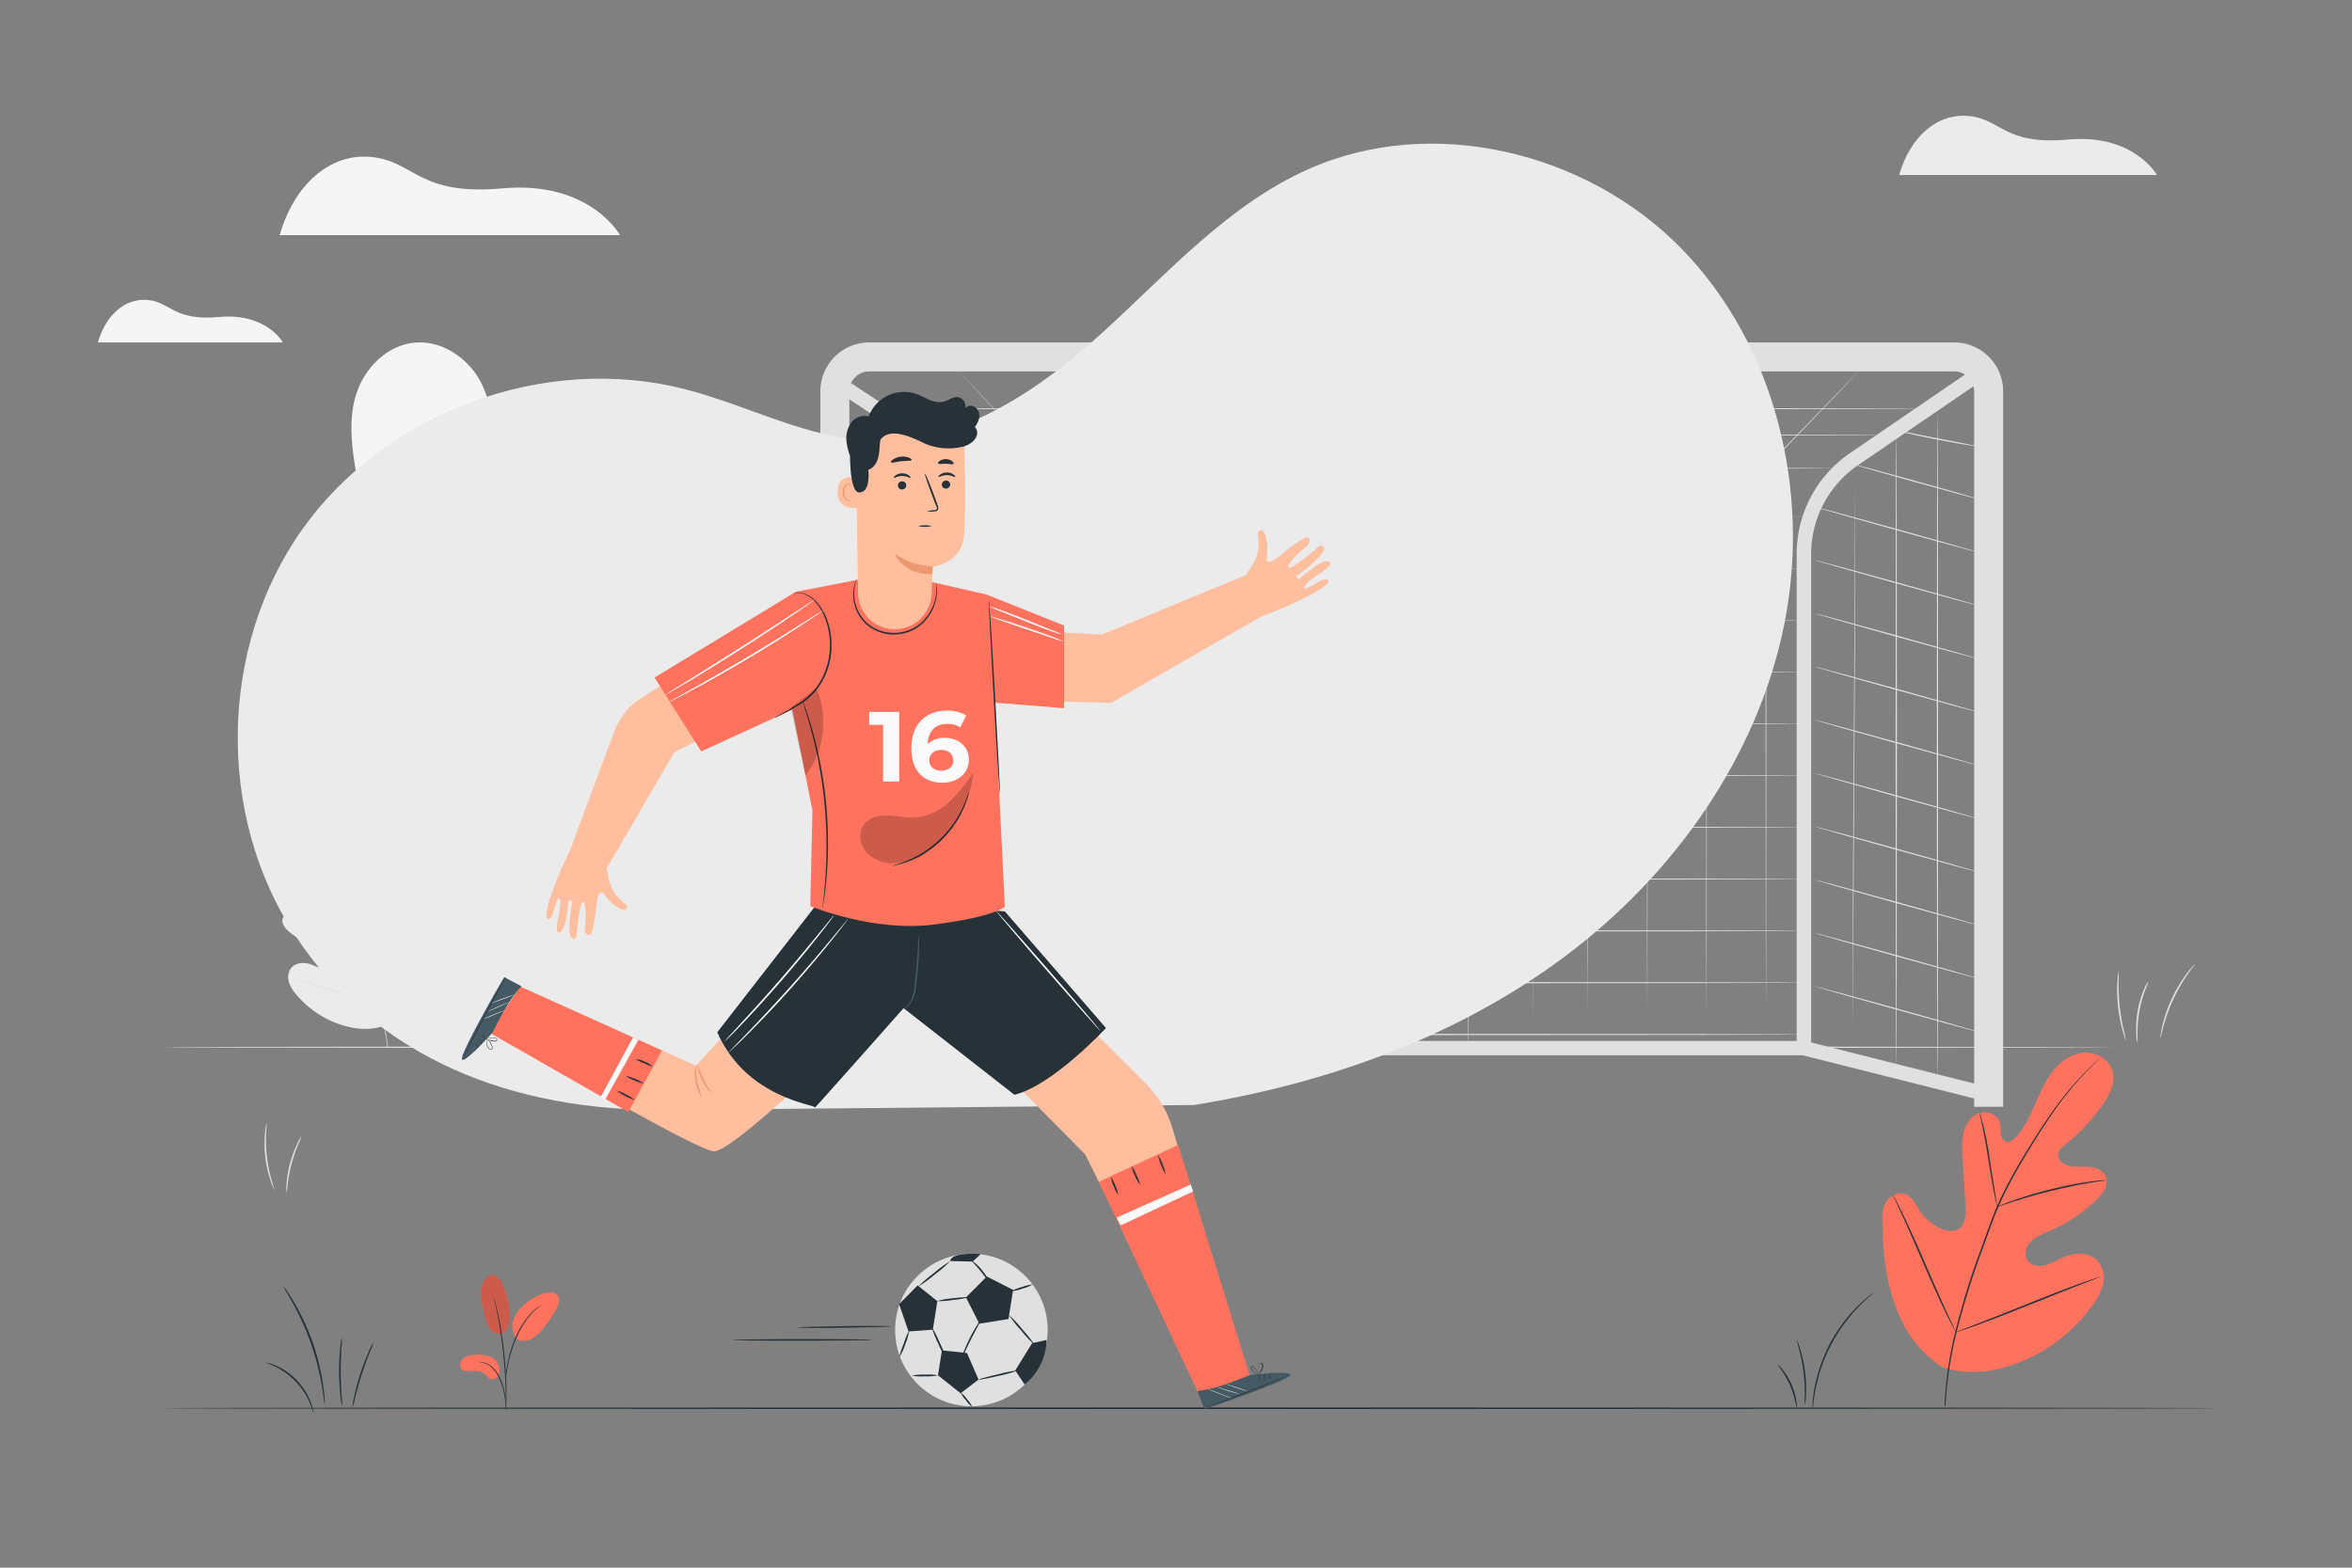 <svg xmlns="http://www.w3.org/2000/svg" viewBox="0 0 750 500"><rect x="0" y="0" width="750" height="500" fill="#808080" stroke="none"/><g id="background-complete"><path d="M131.77,250.27a40.3,40.3,0,0,1-24.72-18.6,35.81,35.81,0,0,1-2.59-29.55c2.7-7.51,7.9-14.13,10.13-21.78,2.53-8.68,1-17.89-.54-26.78s-3.15-18.06-.78-26.78,9.85-16.91,19.46-17.53c8.92-.58,17.15,5.59,20.87,13.18s3.74,16.3,2.88,24.6-2.57,16.61-2,24.94c1.07,16.87,11.19,32.75,10,49.61-.62,8.78-4.26,14.4-10.48,21-5.37,5.7-14.3,9.44-22.2,7.69" style="fill:#f5f5f5"></path><path d="M134.92,333.86c-.09,0-.16-37.37-.16-83.46s.07-83.46.16-83.46.17,37.36.17,83.46S135,333.86,134.92,333.86Z" style="fill:#e0e0e0"></path><path d="M134.44,221.11a12.23,12.23,0,0,1-1.54-1.35c-.92-.87-2.16-2.1-3.48-3.5s-2.52-2.65-3.4-3.56a12.38,12.38,0,0,1-1.36-1.51,13,13,0,0,1,1.54,1.36c.92.87,2.16,2.09,3.48,3.5s2.52,2.64,3.39,3.55A12.06,12.06,0,0,1,134.44,221.11Z" style="fill:#e0e0e0"></path><path d="M135.45,186.15a11.76,11.76,0,0,0,3.41-1.42,9.46,9.46,0,0,0,4.22-7.11v-.15l.2.16a7.39,7.39,0,0,0-4.11,2.26,15.17,15.17,0,0,0-2.29,3.08c-.55.94-.94,1.73-1.2,2.28a6.29,6.29,0,0,1-.42.84,4.92,4.92,0,0,1,.3-.89,23,23,0,0,1,1.11-2.34A15,15,0,0,1,139,179.7a7.53,7.53,0,0,1,4.29-2.38l.21,0,0,.19v.16a9.46,9.46,0,0,1-4.43,7.27,8.76,8.76,0,0,1-2.54,1.08,5.62,5.62,0,0,1-.74.14Z" style="fill:#e0e0e0"></path><path d="M135.45,186.15a20.47,20.47,0,0,1,2.34-2.91,21.15,21.15,0,0,1,2.59-2.7,20.85,20.85,0,0,1-2.33,2.9A22.16,22.16,0,0,1,135.45,186.15Z" style="fill:#e0e0e0"></path><path d="M675.21,334c0,.14-139.53.26-311.61.26S52,334.17,52,334s139.5-.26,311.64-.26S675.21,333.89,675.21,334Z" style="fill:#e0e0e0"></path><path d="M638.76,353h-9.24V124.8a6.35,6.35,0,0,0-6.34-6.34h-346a6.34,6.34,0,0,0-6.34,6.34V353h-9.25V124.8a15.61,15.61,0,0,1,15.59-15.59h346a15.6,15.6,0,0,1,15.58,15.59Z" style="fill:#e0e0e0"></path><path d="M577.54,336.59H317.41V176.74a34.33,34.33,0,0,0-15.35-28.65l-33.14-22,2.56-3.85,33.14,22A39,39,0,0,1,322,176.74V332H572.91V176.74a38.93,38.93,0,0,1,17.42-32.5l40.5-27.68,2.6,3.82-40.52,27.69a34.36,34.36,0,0,0-15.37,28.67Z" style="fill:#e0e0e0"></path><rect x="268.1" y="339.22" width="53.88" height="4.62" transform="translate(-91.64 108.79) rotate(-18.13)" style="fill:#e0e0e0"></rect><rect x="602.37" y="311.33" width="4.62" height="60.76" transform="translate(125.53 844.51) rotate(-75.85)" style="fill:#e0e0e0"></rect><path d="M319.54,315.92c0,.1-11.7,3.46-26.2,7.49s-26.28,7.22-26.3,7.12,11.69-3.47,26.19-7.5S319.51,315.81,319.54,315.92Z" style="fill:#e0e0e0"></path><path d="M319.54,298.92c0,.11-11.7,3.47-26.2,7.5s-26.28,7.22-26.3,7.11,11.69-3.46,26.19-7.49S319.51,298.82,319.54,298.92Z" style="fill:#e0e0e0"></path><path d="M319.54,281.93c0,.11-11.7,3.47-26.2,7.5s-26.28,7.22-26.3,7.11,11.69-3.46,26.19-7.5S319.51,281.83,319.54,281.93Z" style="fill:#e0e0e0"></path><path d="M319.54,264.94c0,.11-11.7,3.46-26.2,7.5s-26.28,7.22-26.3,7.11,11.69-3.46,26.19-7.5S319.51,264.83,319.54,264.94Z" style="fill:#e0e0e0"></path><path d="M319.54,248c0,.1-11.7,3.46-26.2,7.49s-26.28,7.22-26.3,7.12,11.69-3.47,26.19-7.5S319.51,247.84,319.54,248Z" style="fill:#e0e0e0"></path><path d="M319.54,231c0,.11-11.7,3.47-26.2,7.5s-26.28,7.22-26.3,7.11,11.69-3.46,26.19-7.49S319.51,230.85,319.54,231Z" style="fill:#e0e0e0"></path><path d="M319.54,214c0,.11-11.7,3.47-26.2,7.5s-26.28,7.22-26.3,7.11,11.69-3.46,26.19-7.5S319.51,213.86,319.54,214Z" style="fill:#e0e0e0"></path><path d="M319.54,197c0,.11-11.7,3.46-26.2,7.5s-26.28,7.22-26.3,7.11,11.69-3.46,26.19-7.5S319.51,196.86,319.54,197Z" style="fill:#e0e0e0"></path><path d="M319.54,180c0,.1-11.7,3.46-26.2,7.49s-26.28,7.22-26.3,7.12,11.69-3.47,26.19-7.5S319.51,179.87,319.54,180Z" style="fill:#e0e0e0"></path><path d="M319.54,163c0,.11-11.7,3.47-26.2,7.5s-26.28,7.22-26.3,7.11,11.69-3.46,26.19-7.49S319.51,162.88,319.54,163Z" style="fill:#e0e0e0"></path><path d="M307.46,149.35c0,.11-9,2.71-20.16,5.82s-20.24,5.54-20.26,5.43,9-2.71,20.15-5.82S307.43,149.25,307.46,149.35Z" style="fill:#e0e0e0"></path><path d="M293.29,138.72a5.26,5.26,0,0,1-1,.29l-2.79.64c-2.36.52-5.63,1.21-9.25,1.93C273,143,267,144,267,143.61a26.67,26.67,0,0,0,3.83-.61l9.28-1.81,9.27-1.82,2.82-.51A4.72,4.72,0,0,1,293.29,138.72Z" style="fill:#e0e0e0"></path><path d="M280.16,346.83c-.11,0-.2-48-.2-107.16s.09-107.17.2-107.17.2,48,.2,107.17S280.27,346.83,280.16,346.83Z" style="fill:#e0e0e0"></path><path d="M293.29,342.25c-.11,0-.2-45.56-.2-101.76s.09-101.77.2-101.77.2,45.56.2,101.77S293.4,342.25,293.29,342.25Z" style="fill:#e0e0e0"></path><path d="M307.15,337.56s0-.16,0-.48,0-.82,0-1.44c0-1.27,0-3.13,0-5.51,0-4.8-.06-11.72-.1-20.26-.1-17.12-.24-40.75-.39-66.85s-.27-49.76-.27-66.87c0-8.55,0-15.46,0-20.26,0-2.38,0-4.24,0-5.51,0-.62,0-1.1,0-1.43s0-.49,0-.49a4.45,4.45,0,0,1,0,.49c0,.33,0,.81,0,1.43,0,1.27,0,3.13,0,5.51,0,4.8.06,11.71.1,20.26.1,17.12.24,40.75.39,66.86s.27,49.75.28,66.86c0,8.54,0,15.46,0,20.26,0,2.38,0,4.24,0,5.51,0,.62,0,1.1,0,1.44A4.34,4.34,0,0,1,307.15,337.56Z" style="fill:#e0e0e0"></path><path d="M578.43,314.51c0-.11,11.81,3.07,26.3,7.11s26.23,7.39,26.2,7.5-11.8-3.08-26.3-7.12S578.4,314.61,578.43,314.51Z" style="fill:#e0e0e0"></path><path d="M578.43,297.51c0-.1,11.81,3.08,26.3,7.11s26.23,7.4,26.2,7.5-11.8-3.07-26.3-7.11S578.4,297.62,578.43,297.51Z" style="fill:#e0e0e0"></path><path d="M578.43,280.52c0-.11,11.81,3.08,26.3,7.11s26.23,7.39,26.2,7.5-11.8-3.08-26.3-7.11S578.4,280.63,578.43,280.52Z" style="fill:#e0e0e0"></path><path d="M578.43,263.53c0-.11,11.81,3.08,26.3,7.11s26.23,7.39,26.2,7.5-11.8-3.08-26.3-7.11S578.4,263.64,578.43,263.53Z" style="fill:#e0e0e0"></path><path d="M578.43,246.54c0-.11,11.81,3.07,26.3,7.11s26.23,7.39,26.2,7.5-11.8-3.08-26.3-7.12S578.4,246.64,578.43,246.54Z" style="fill:#e0e0e0"></path><path d="M578.43,229.54c0-.1,11.81,3.08,26.3,7.12s26.23,7.39,26.2,7.49-11.8-3.07-26.3-7.11S578.4,229.65,578.43,229.54Z" style="fill:#e0e0e0"></path><path d="M578.43,212.55c0-.1,11.81,3.08,26.3,7.11s26.23,7.39,26.2,7.5-11.8-3.08-26.3-7.11S578.4,212.66,578.43,212.55Z" style="fill:#e0e0e0"></path><path d="M578.43,195.56c0-.11,11.81,3.08,26.3,7.11s26.23,7.39,26.2,7.5-11.8-3.08-26.3-7.11S578.4,195.67,578.43,195.56Z" style="fill:#e0e0e0"></path><path d="M578.43,178.57c0-.11,11.81,3.07,26.3,7.11s26.23,7.39,26.2,7.5-11.8-3.08-26.3-7.12S578.4,178.67,578.43,178.57Z" style="fill:#e0e0e0"></path><path d="M578.43,161.57c0-.1,11.81,3.08,26.3,7.12s26.23,7.39,26.2,7.49-11.8-3.07-26.3-7.11S578.4,161.68,578.43,161.57Z" style="fill:#e0e0e0"></path><path d="M590.51,147.94c0-.1,9.1,2.33,20.26,5.43s20.19,5.71,20.16,5.82-9.1-2.32-20.26-5.43S590.48,148.05,590.51,147.94Z" style="fill:#e0e0e0"></path><path d="M604.68,137.31a4.72,4.72,0,0,1,1.05.14l2.82.51,9.27,1.82,9.27,1.81a26.44,26.44,0,0,0,3.84.61c0,.39-6-.6-13.19-2-3.62-.72-6.89-1.41-9.25-1.93l-2.79-.64A5.26,5.26,0,0,1,604.68,137.31Z" style="fill:#e0e0e0"></path><path d="M617.81,345.42c-.11,0-.2-48-.2-107.16s.09-107.17.2-107.17.2,48,.2,107.17S617.92,345.42,617.81,345.42Z" style="fill:#e0e0e0"></path><path d="M604.68,340.84c-.11,0-.2-45.56-.2-101.76s.09-101.77.2-101.77.2,45.56.2,101.77S604.79,340.84,604.68,340.84Z" style="fill:#e0e0e0"></path><path d="M590.82,336.15a4.34,4.34,0,0,1,0-.48c0-.34,0-.82,0-1.44,0-1.27,0-3.13,0-5.51,0-4.8,0-11.72,0-20.26,0-17.11.11-40.75.28-66.86s.29-49.74.39-66.86c0-8.55.07-15.47.09-20.26,0-2.38,0-4.24,0-5.51,0-.62,0-1.1,0-1.43a4.45,4.45,0,0,1,0-.49s0,.16,0,.49,0,.81,0,1.43c0,1.27,0,3.13,0,5.51,0,4.8,0,11.71,0,20.26,0,17.11-.11,40.75-.27,66.87s-.29,49.73-.39,66.85c0,8.54-.08,15.46-.1,20.26,0,2.38,0,4.24,0,5.51,0,.62,0,1.1,0,1.44S590.82,336.15,590.82,336.15Z" style="fill:#e0e0e0"></path><path d="M616.49,130.34c0,.11-75.35.2-168.28.2s-168.29-.09-168.29-.2,75.33-.2,168.29-.2S616.49,130.23,616.49,130.34Z" style="fill:#e0e0e0"></path><path d="M602.77,138.72c0,.11-68.82.2-153.71.2s-153.73-.09-153.73-.2,68.82-.2,153.73-.2S602.77,138.61,602.77,138.72Z" style="fill:#e0e0e0"></path><path d="M586.53,149.35c0,.11-62.64.2-139.88.2s-139.89-.09-139.89-.2,62.62-.2,139.89-.2S586.53,149.24,586.53,149.35Z" style="fill:#e0e0e0"></path><path d="M304.67,117.29s.2.19.57.58l1.63,1.7c1.42,1.52,3.51,3.73,6.17,6.56L335.42,150l.05,0v.07c0,18.88,0,42.87,0,68.89,0,31.42-.05,59.86-.06,80.46,0,10.29-.05,18.62-.07,24.39,0,2.87,0,5.1,0,6.63,0,.75,0,1.32,0,1.72s0,.59,0,.59,0-.2,0-.59,0-1,0-1.72c0-1.53,0-3.76,0-6.63,0-5.77,0-14.1-.07-24.39,0-20.6,0-49-.05-80.46,0-26,0-50,0-68.89l0,.11-22.28-24-6.11-6.61-1.59-1.74Z" style="fill:#e0e0e0"></path><path d="M339.17,117.29s.11.19.29.56l.8,1.64,3.05,6.32,11.11,23.27,0,0v0c0,19.21,0,45.18.05,73.7,0,30.09,0,57.33-.06,77.06,0,9.85-.05,17.83-.06,23.35,0,2.75,0,4.89,0,6.35,0,.72,0,1.27,0,1.65s0,.57,0,.57,0-.19,0-.57,0-.93,0-1.65c0-1.46,0-3.6,0-6.35,0-5.52,0-13.5-.06-23.35,0-19.73,0-47-.06-77.06,0-28.52,0-54.49.05-73.7l0,.06-11-23.33c-1.29-2.75-2.29-4.89-3-6.36l-.77-1.65C339.25,117.49,339.17,117.29,339.17,117.29Z" style="fill:#e0e0e0"></path><path d="M365.67,116.63s.06.18.16.55.23.92.41,1.63c.36,1.44.88,3.55,1.55,6.27,1.33,5.46,3.25,13.34,5.63,23.07v0h0c0,19.33,0,45.86.06,75.11,0,29.71-.05,56.59-.06,76.07,0,9.73-.05,17.6-.06,23.05,0,2.72,0,4.82,0,6.27,0,.71,0,1.25,0,1.63s0,.56,0,.56,0-.19,0-.56,0-.92,0-1.63c0-1.45,0-3.55,0-6.27,0-5.45,0-13.32-.06-23.05,0-19.48,0-46.36-.06-76.07,0-29.25,0-55.78.05-75.11v0l-5.5-23.11-1.48-6.28c-.16-.71-.29-1.26-.37-1.64Z" style="fill:#e0e0e0"></path><path d="M388.34,116.63s0,.2.09.59.13,1,.22,1.73c.19,1.53.47,3.77.82,6.65.7,5.8,1.7,14.16,2.94,24.49h0c0,19.27,0,45.55,0,74.48,0,29.88,0,56.92-.06,76.51,0,9.78,0,17.7-.06,23.19,0,2.73,0,4.85,0,6.3,0,.71,0,1.26,0,1.64s0,.56,0,.56,0-.19,0-.56,0-.93,0-1.64c0-1.45,0-3.57,0-6.3,0-5.49,0-13.41-.06-23.19,0-19.59,0-46.63-.06-76.51,0-28.93,0-55.21.06-74.48h0c-1.18-10.33-2.14-18.7-2.81-24.5l-.74-6.66q-.12-1.14-.18-1.74C388.35,116.83,388.34,116.63,388.34,116.63Z" style="fill:#e0e0e0"></path><path d="M409.69,118.47s0,.19,0,.55.06.92.1,1.63c.08,1.44.2,3.54.35,6.24.28,5.43.69,13.27,1.19,23,0,19.42.05,46.22.08,75.83s-.05,56.43-.06,75.85c0,9.7-.05,17.54-.06,23,0,2.71,0,4.81,0,6.25,0,.71,0,1.25,0,1.63s0,.55,0,.55,0-.19,0-.55,0-.92,0-1.63c0-1.44,0-3.54,0-6.25,0-5.44,0-13.28-.06-23,0-19.42,0-46.23-.06-75.84s0-56.42,0-75.84c-.45-9.68-.82-17.52-1.07-23-.11-2.7-.2-4.8-.27-6.24q0-1.05-.06-1.62C409.68,118.66,409.69,118.47,409.69,118.47Z" style="fill:#e0e0e0"></path><path d="M430.23,118.47c.11,0,.2,48.59.2,108.51s-.09,108.51-.2,108.51S430,286.92,430,227,430.12,118.47,430.23,118.47Z" style="fill:#e0e0e0"></path><path d="M449.22,118.47c.11,0,.2,48.59.2,108.51s-.09,108.51-.2,108.51S449,286.92,449,227,449.11,118.47,449.22,118.47Z" style="fill:#e0e0e0"></path><path d="M469.35,118.47c.11,0-.06,48.59-.37,108.51s-.66,108.52-.78,108.52.06-48.58.37-108.52S469.24,118.47,469.35,118.47Z" style="fill:#e0e0e0"></path><path d="M493.54,118.47l-.06.56c-.05.39-.13.93-.22,1.64-.21,1.46-.51,3.58-.89,6.3-.8,5.48-1.94,13.39-3.35,23.16v0c0,19.52,0,46.43.06,76.13s-.05,56.87-.06,76.45c0,9.77,0,17.68-.06,23.17,0,2.72,0,4.84,0,6.3,0,.71,0,1.25,0,1.63s0,.56,0,.56,0-.19,0-.56,0-.92,0-1.63c0-1.46,0-3.58,0-6.3,0-5.49,0-13.4-.06-23.17,0-19.58,0-46.6-.06-76.45s0-56.61.06-76.13h0c1.46-9.76,2.65-17.67,3.47-23.14.42-2.72.74-4.84,1-6.29.11-.71.2-1.25.26-1.63S493.54,118.47,493.54,118.47Z" style="fill:#e0e0e0"></path><path d="M519.38,118.47s-.07.21-.22.6l-.66,1.72-2.59,6.63c-2.28,5.76-5.55,14.06-9.6,24.3v-.05c0,19.2,0,45.07.06,73.47,0,30.16-.05,57.46-.06,77.23,0,9.87-.05,17.86-.07,23.4,0,2.75,0,4.9,0,6.36,0,.72,0,1.27,0,1.66s0,.56,0,.56,0-.19,0-.56,0-.94,0-1.66c0-1.46,0-3.61,0-6.36,0-5.54,0-13.53-.07-23.4,0-19.77,0-47.07-.06-77.23,0-28.4,0-54.27.06-73.47v-.06l9.71-24.25c1.16-2.86,2-5.08,2.67-6.6l.7-1.71C519.28,118.67,519.38,118.47,519.38,118.47Z" style="fill:#e0e0e0"></path><path d="M539.81,118.47s-.07.19-.24.55l-.74,1.6L536,126.74l-10.66,22.47,0-.06c0,19.26,0,45.48.05,74.34,0,29.91,0,57-.06,76.61,0,9.79,0,17.72-.06,23.21,0,2.74,0,4.86,0,6.32,0,.71,0,1.26,0,1.64s0,.56,0,.56,0-.19,0-.56,0-.93,0-1.64c0-1.46,0-3.58,0-6.32,0-5.49,0-13.42-.06-23.21,0-19.62,0-46.7-.06-76.61,0-28.86,0-55.08.06-74.34v-.07c4.54-9.45,8.22-17.11,10.78-22.41l3-6.09.77-1.58Z" style="fill:#e0e0e0"></path><path d="M563.13,118.47s-.1.2-.32.57l-1,1.66c-.87,1.45-2.13,3.58-3.75,6.32l-13.83,23.16,0-.07c0,19.15,0,44.79.05,72.89,0,30.31-.05,57.76-.06,77.63,0,9.93,0,18-.07,23.53,0,2.77,0,4.92,0,6.4,0,.72,0,1.28,0,1.66s0,.57,0,.57,0-.19,0-.57,0-.94,0-1.66c0-1.48,0-3.63,0-6.4,0-5.57,0-13.6-.07-23.53,0-19.87,0-47.32,0-77.63,0-28.1,0-53.74,0-72.89v0l0,0L558,126.93l3.81-6.28,1-1.63Z" style="fill:#e0e0e0"></path><path d="M592.66,118.47s-.17.2-.51.57l-1.53,1.61-5.88,6.17-21.5,22.43,0-.1c0,18.95,0,43.42,0,70,0,31.11,0,59.26-.06,79.65,0,10.18,0,18.43-.06,24.14,0,2.84,0,5,0,6.56,0,.74,0,1.31,0,1.71s0,.58,0,.58,0-.2,0-.58,0-1,0-1.71c0-1.51,0-3.72,0-6.56,0-5.71,0-14-.06-24.14,0-20.39,0-48.54-.06-79.65,0-26.62,0-51.09,0-70v-.07l0,0,21.59-22.34,5.94-6.11,1.56-1.59Z" style="fill:#e0e0e0"></path><path d="M576.89,164.71c0,.11-58,.2-129.54.2s-129.57-.09-129.57-.2,58-.2,129.57-.2S576.89,164.6,576.89,164.71Z" style="fill:#e0e0e0"></path><path d="M576.89,181.23c0,.11-58,.2-129.54.2s-129.57-.09-129.57-.2,58-.2,129.57-.2S576.89,181.12,576.89,181.23Z" style="fill:#e0e0e0"></path><path d="M576.89,197.75c0,.12-58,.21-129.54.21s-129.57-.09-129.57-.21,58-.2,129.57-.2S576.89,197.64,576.89,197.75Z" style="fill:#e0e0e0"></path><path d="M576.89,214.28c0,.11-58,.2-129.54.2s-129.57-.09-129.57-.2,58-.2,129.57-.2S576.89,214.17,576.89,214.28Z" style="fill:#e0e0e0"></path><path d="M576.89,230.8c0,.11-58,.2-129.54.2s-129.57-.09-129.57-.2,58-.2,129.57-.2S576.89,230.69,576.89,230.8Z" style="fill:#e0e0e0"></path><path d="M576.89,247.32c0,.12-58,.21-129.54.21s-129.57-.09-129.57-.21,58-.2,129.57-.2S576.89,247.21,576.89,247.32Z" style="fill:#e0e0e0"></path><path d="M576.89,263.85c0,.11-58,.2-129.54.2s-129.57-.09-129.57-.2,58-.2,129.57-.2S576.89,263.74,576.89,263.85Z" style="fill:#e0e0e0"></path><path d="M576.89,280.37c0,.11-58,.2-129.54.2s-129.57-.09-129.57-.2,58-.2,129.57-.2S576.89,280.26,576.89,280.37Z" style="fill:#e0e0e0"></path><path d="M576.89,296.89c0,.12-58,.21-129.54.21s-129.57-.09-129.57-.21,58-.2,129.57-.2S576.89,296.78,576.89,296.89Z" style="fill:#e0e0e0"></path><path d="M576.89,313.42c0,.11-58,.2-129.54.2s-129.57-.09-129.57-.2,58-.2,129.57-.2S576.89,313.31,576.89,313.42Z" style="fill:#e0e0e0"></path><path d="M576.89,329.94c0,.11-58,.2-129.54.2s-129.57-.09-129.57-.2,58-.2,129.57-.2S576.89,329.83,576.89,329.94Z" style="fill:#e0e0e0"></path><path d="M85,358.39c.08,0-.06,1.21-.14,3.15a46.29,46.29,0,0,0,1.79,15c.53,1.87.95,3,.87,3a3,3,0,0,1-.39-.76c-.23-.5-.52-1.24-.84-2.17a37.77,37.77,0,0,1-1.8-15.12,22.92,22.92,0,0,1,.3-2.3A2.58,2.58,0,0,1,85,358.39Z" style="fill:#e0e0e0"></path><path d="M96.13,362.35a21.63,21.63,0,0,1-1,2.55,47.35,47.35,0,0,0-2.14,6.25,48.11,48.11,0,0,0-1.24,6.49,22,22,0,0,1-.36,2.73,11.46,11.46,0,0,1,0-2.77,35.5,35.5,0,0,1,1.1-6.59,36,36,0,0,1,2.32-6.26A11.47,11.47,0,0,1,96.13,362.35Z" style="fill:#e0e0e0"></path><path d="M675.57,309.86a31.85,31.85,0,0,1,0,3.26,63.36,63.36,0,0,0,1.66,15.53,29.46,29.46,0,0,1,.71,3.18,3,3,0,0,1-.35-.81c-.2-.53-.44-1.3-.72-2.28a48.71,48.71,0,0,1-1.67-15.63c.06-1,.14-1.82.22-2.38A2.64,2.64,0,0,1,675.57,309.86Z" style="fill:#e0e0e0"></path><path d="M685.06,313a27.53,27.53,0,0,1-1,2.77,38.57,38.57,0,0,0-2.46,13.88c0,1.82.11,2.94,0,2.95a11.34,11.34,0,0,1-.39-2.94,31.36,31.36,0,0,1,.44-7.15,31.78,31.78,0,0,1,2-6.88A11.76,11.76,0,0,1,685.06,313Z" style="fill:#e0e0e0"></path><path d="M699.89,307.51c.06.06-.87,1.19-2.23,3.14a56.34,56.34,0,0,0-4.62,8,55.26,55.26,0,0,0-3.16,8.68c-.62,2.28-.89,3.73-1,3.72a4.46,4.46,0,0,1,.09-1c.09-.66.27-1.61.53-2.77a45.29,45.29,0,0,1,7.84-16.81c.73-.95,1.34-1.7,1.79-2.19A4.12,4.12,0,0,1,699.89,307.51Z" style="fill:#e0e0e0"></path><path d="M89.18,75H197.71s-9.59-17.46-37.53-14.92c-26.68,2.43-28-8.59-41.6-10S93.71,59.18,89.18,75Z" style="fill:#f5f5f5"></path><path d="M605.6,55.82h82.19s-7.27-13.23-28.42-11.31C639.16,46.35,638.14,38,627.86,37S609,43.83,605.6,55.82Z" style="fill:#ebebeb"></path><path d="M31.21,109.21h59S85,99.71,69.82,101.1c-14.51,1.32-15.25-4.68-22.63-5.41S33.67,100.6,31.21,109.21Z" style="fill:#f5f5f5"></path><path d="M123.51,326.82c8.32-6,10-17,9.55-26.8-.08-1.63.07-3.37-.74-4.79s-2.64-2.38-4.09-1.66c-1.21.59-1.72,2-2.38,3.2a9.64,9.64,0,0,1-3.78,3.74,3.65,3.65,0,0,1-3.36.36c-1.43-.76-1.63-2.71-1.65-4.34l-.09-9.11a15.41,15.41,0,0,0-.58-4.84,5,5,0,0,0-3.24-3.36,3.07,3.07,0,0,0-3.76,2.12,17.18,17.18,0,0,0,0,2,1.7,1.7,0,0,1-1,1.63,2,2,0,0,1-1.81-.72,21.52,21.52,0,0,1-4-5.81,29.84,29.84,0,0,0-3.73-6,8.84,8.84,0,0,0-6-3.25,5.29,5.29,0,0,0-5.35,3.7c-.55,2.31.83,4.62,2.32,6.45a36.26,36.26,0,0,0,7.7,7.09,3,3,0,0,1,1.29,1.34c.37,1.09-.64,2.18-1.71,2.56a19.19,19.19,0,0,1-3.8.49,3.67,3.67,0,0,0-3.09,2c-.64,1.67.78,3.4,2.17,4.52a31.09,31.09,0,0,0,9.32,5.16,10.69,10.69,0,0,1,3.45,1.61,3,3,0,0,1,1,3.44,3.07,3.07,0,0,1-3.32,1.34,21.85,21.85,0,0,1-3.6-1.3c-2.25-.81-5.14-.61-6.55,1.35a5.19,5.19,0,0,0-.47,4.58,12.23,12.23,0,0,0,2.54,4,31.39,31.39,0,0,0,13.55,9.18c5.22,1.71,10,2.12,15.18.14" style="fill:#ebebeb"></path><path d="M123.76,334.1a71.45,71.45,0,0,0-2.89-13.39,144.42,144.42,0,0,0-6.07-15.63c-.6-1.35-1.2-2.69-1.8-4s-1.18-2.62-1.83-3.87a72.26,72.26,0,0,0-4.18-6.91c-1.43-2.14-2.87-4.11-4.23-6s-2.66-3.52-3.91-5a57.2,57.2,0,0,0-6.43-6.57c-.82-.71-1.47-1.25-1.91-1.6l-.51-.4-.19-.13.17.15.49.43c.43.37,1.07.91,1.87,1.64a59.76,59.76,0,0,1,6.34,6.61c1.24,1.49,2.53,3.18,3.88,5s2.78,3.82,4.21,5.95a76.76,76.76,0,0,1,4.14,6.9c.65,1.24,1.23,2.53,1.82,3.85l1.8,4a149.09,149.09,0,0,1,6.08,15.58,72.22,72.22,0,0,1,2.94,13.33" style="fill:#e0e0e0"></path><path d="M111.08,297.19a3.24,3.24,0,0,0,.15-.69c.08-.46.17-1.11.27-1.93.2-1.62.4-3.88.62-6.37s.45-4.74.68-6.36c.11-.81.2-1.46.28-1.91a2.37,2.37,0,0,0,.07-.71,3.68,3.68,0,0,0-.19.69c-.11.44-.24,1.09-.37,1.9-.29,1.62-.55,3.87-.77,6.36s-.39,4.68-.53,6.38c-.07.77-.13,1.41-.18,1.93A3.18,3.18,0,0,0,111.08,297.19Z" style="fill:#e0e0e0"></path><path d="M90.05,293.63a3.87,3.87,0,0,0,.84.09c.54,0,1.32.09,2.28.19,1.92.17,4.57.5,7.48,1s5.51,1.07,7.39,1.53c.94.23,1.7.43,2.22.57a3.89,3.89,0,0,0,.82.18,4.7,4.7,0,0,0-.79-.3c-.51-.17-1.26-.4-2.2-.66-1.87-.51-4.48-1.12-7.39-1.62a73.58,73.58,0,0,0-7.51-.92c-1-.07-1.75-.09-2.29-.09A4.79,4.79,0,0,0,90.05,293.63Z" style="fill:#e0e0e0"></path><path d="M120.61,320.33a2.21,2.21,0,0,0,.14-.26c.09-.21.2-.46.34-.76.3-.67.7-1.64,1.19-2.85,1-2.42,2.2-5.8,3.52-9.55.65-4.57,2.4-7.29,3.43-9.58.45-1.18.82-2.16,1.1-2.88.11-.32.21-.57.29-.79a1.07,1.07,0,0,0,.08-.28,2.21,2.21,0,0,0-.14.26c-.09.21-.2.46-.34.76-.3.67-.7,1.64-1.19,2.85-1,2.42-2.2,5.8-3.52,9.55s-2.51,7.14-3.43,9.58c-.45,1.18-.82,2.16-1.1,2.88-.11.32-.21.57-.29.79A1.07,1.07,0,0,0,120.61,320.33Z" style="fill:#e0e0e0"></path><path d="M92.6,311.83l.28.11.81.25,3,.92c2.54.77,6,1.88,9.87,3.11s7.35,2.31,9.9,3c1.27.36,2.31.65,3,.83l.83.2a.15.15,0,1,0,0-.06l-.81-.26-3-.91c-2.54-.78-6-1.89-9.87-3.12s-7.35-2.3-9.9-3c-1.27-.36-2.31-.64-3-.82l-.83-.2A.83.83,0,0,0,92.6,311.83Z" style="fill:#e0e0e0"></path></g><g id="background-simple"><path d="M536,79.1C505.8,48.32,456.46,36.39,417.11,54c-25.39,11.34-44.48,32.83-65,51.56s-45.55,35.93-73.34,35.13c-21-.61-40.18-11.42-60.53-16.61-44.56-11.35-95.2,7.23-121.83,44.72S68.87,260.2,94.26,298.54,162.75,354.82,214.09,354l166.65-1.57c42.56-6.87,84.37-21.85,118.8-47.78s61-63.41,69.46-105.69S566.16,109.88,536,79.1Z" style="fill:#ebebeb"></path></g><g id="Floor"><path d="M707.39,449.14c0,.14-146.7.26-327.64.26s-327.67-.12-327.67-.26,146.68-.26,327.67-.26S707.39,449,707.39,449.14Z" style="fill:#263238"></path><path d="M597.49,412.26a9.89,9.89,0,0,1-1.25,1.15c-.42.35-.92.78-1.47,1.33s-1.23,1.11-1.88,1.83-1.42,1.46-2.16,2.34-1.5,1.82-2.29,2.83a51.72,51.72,0,0,0-7.77,14.71c-.39,1.23-.78,2.39-1,3.5s-.52,2.14-.72,3.1-.32,1.82-.45,2.58-.21,1.42-.26,2a11.66,11.66,0,0,1-.24,1.68,10,10,0,0,1,0-1.7c0-.55.07-1.22.17-2s.18-1.65.38-2.61.37-2,.67-3.14.62-2.3,1-3.54a55.3,55.3,0,0,1,3.29-7.76,54.51,54.51,0,0,1,4.55-7.09c.82-1,1.57-2,2.36-2.83s1.51-1.63,2.22-2.31,1.36-1.27,1.94-1.79,1.1-.94,1.54-1.27A11.34,11.34,0,0,1,597.49,412.26Z" style="fill:#263238"></path><path d="M572.94,427.35a14.09,14.09,0,0,1,1.1,2.91,42.47,42.47,0,0,1,1.56,7.35,43.28,43.28,0,0,1,.28,7.52,13.85,13.85,0,0,1-.36,3.09,26.31,26.31,0,0,1,0-3.1,56.25,56.25,0,0,0-1.82-14.76A27.06,27.06,0,0,1,572.94,427.35Z" style="fill:#263238"></path><path d="M566.68,435.05a7.8,7.8,0,0,1,1.65,1.65,21.27,21.27,0,0,1,2.95,4.82,20.73,20.73,0,0,1,1.55,5.42,7,7,0,0,1,.1,2.34,37,37,0,0,0-2.13-7.55A38,38,0,0,0,566.68,435.05Z" style="fill:#263238"></path><path d="M90.39,410.32a8.64,8.64,0,0,1,1,1.27c.59.83,1.39,2.07,2.32,3.64a75.2,75.2,0,0,1,6,12.92A74.78,74.78,0,0,1,103.06,442c.25,1.81.41,3.28.47,4.29a8.35,8.35,0,0,1,0,1.59,9.3,9.3,0,0,1-.25-1.56c-.12-1-.33-2.47-.64-4.26a84.08,84.08,0,0,0-3.54-13.71,84.59,84.59,0,0,0-5.81-12.9c-.89-1.59-1.63-2.86-2.17-3.72A9.32,9.32,0,0,1,90.39,410.32Z" style="fill:#263238"></path><path d="M109,426.62a22.71,22.71,0,0,1-.13,3.22c-.11,2-.23,4.73-.22,7.75s.16,5.77.3,7.75a24.42,24.42,0,0,1,.16,3.22,17.11,17.11,0,0,1-.53-3.18,74.11,74.11,0,0,1-.08-15.57A16.34,16.34,0,0,1,109,426.62Z" style="fill:#263238"></path><path d="M119.1,428.09a24.42,24.42,0,0,1-1.12,3c-.73,1.84-1.69,4.4-2.62,7.27s-1.63,5.5-2.12,7.42a22.89,22.89,0,0,1-.84,3.1,17.24,17.24,0,0,1,.48-3.18,72.63,72.63,0,0,1,2-7.5,70.35,70.35,0,0,1,2.77-7.25A16.08,16.08,0,0,1,119.1,428.09Z" style="fill:#263238"></path><path d="M85,434.64a2.77,2.77,0,0,1,.89.18,14.29,14.29,0,0,1,2.33.84,19.59,19.59,0,0,1,3.21,1.8,23.21,23.21,0,0,1,3.42,3,22.92,22.92,0,0,1,2.71,3.6,20,20,0,0,1,1.59,3.32,14.54,14.54,0,0,1,.69,2.38,2.87,2.87,0,0,1,.12.9c-.09,0-.36-1.24-1.15-3.14a22.56,22.56,0,0,0-1.66-3.21,25.25,25.25,0,0,0-2.69-3.5,24.11,24.11,0,0,0-3.31-2.9A21.93,21.93,0,0,0,88,436C86.19,435.08,84.94,434.73,85,434.64Z" style="fill:#263238"></path></g><g id="Character"><path d="M297.63,320.65c3.44,1.88,48.39,47.52,48.39,47.52l35,70.15,15-5L373.89,359.9a34.41,34.41,0,0,0-8.67-14.48l-44-43.87Z" style="fill:#ffbe9d"></path><path d="M350.39,376.93l25.31-11.77,23.26,75-16.45,5S351.65,379.45,350.39,376.93Z" style="fill:#FF725E"></path><path d="M356.57,381.05a9.25,9.25,0,0,1-1.4-2.72,9.06,9.06,0,0,1-.93-2.92,9.58,9.58,0,0,1,1.41,2.72A9.34,9.34,0,0,1,356.57,381.05Z" style="fill:#263238"></path><path d="M363.59,377.79a8.37,8.37,0,0,1-1.67-2.78,8.52,8.52,0,0,1-1-3.09,13,13,0,0,1,1.47,2.87A13.9,13.9,0,0,1,363.59,377.79Z" style="fill:#263238"></path><path d="M371.7,374.58a21.38,21.38,0,0,1-2.47-6.21,10.45,10.45,0,0,1,1.48,3A11.08,11.08,0,0,1,371.7,374.58Z" style="fill:#263238"></path><polygon points="356.08 388.34 379.72 377.79 380.43 380.01 357.33 390.84 356.08 388.34" style="fill:#fafafa"></polygon><path d="M398.52,438.57c-5.71,2.3-11,4.41-16.69,5.08l2.23,5.77,1-.33c4.6-1.51,23.32-8,26-10.1,3-2.33-12.55-.42-12.55-.42" style="fill:#455a64"></path><path d="M383.68,449.14l.29-.08.83-.27,3-1c2.55-.89,6-2.16,9.88-3.65s7.27-2.92,9.75-4l2.92-1.28.79-.37a1.16,1.16,0,0,0,.27-.14l-.29.1-.8.33L407.39,440c-2.49,1-5.94,2.43-9.77,3.92s-7.32,2.78-9.85,3.71l-3,1.09L384,449Z" style="fill:#263238"></path><path d="M387.91,442.4s1.67.59,3.75,1.22,3.78,1.12,3.79,1.07-1.66-.59-3.74-1.23S387.92,442.35,387.91,442.4Z" style="fill:#fafafa"></path><path d="M390.81,441.38s1.55.61,3.5,1.26,3.55,1.14,3.56,1.1-1.55-.61-3.5-1.26S390.82,441.34,390.81,441.38Z" style="fill:#fafafa"></path><path d="M403.36,440.17a4.63,4.63,0,0,1-.08-1.1,5.17,5.17,0,0,1,.31-1.05,1.47,1.47,0,0,0-.48,1A1.43,1.43,0,0,0,403.36,440.17Z" style="fill:#263238"></path><path d="M405.07,439.88a7.13,7.13,0,0,1-.13-1,4.1,4.1,0,0,1,.26-1,1.21,1.21,0,0,0-.43.95A1.35,1.35,0,0,0,405.07,439.88Z" style="fill:#263238"></path><path d="M401.65,440.44a5.07,5.07,0,0,1-.09-1.18,5.58,5.58,0,0,1,.32-1.13,1.69,1.69,0,0,0-.48,1.12A1.62,1.62,0,0,0,401.65,440.44Z" style="fill:#263238"></path><path d="M401.06,438.32a1.46,1.46,0,0,0,.27-.2,7.26,7.26,0,0,0,.67-.61,3.14,3.14,0,0,0,.71-1.15,2,2,0,0,0,.09-.82.93.93,0,0,0-.46-.76.59.59,0,0,0-.73.24,1.93,1.93,0,0,0-.29.64,5.12,5.12,0,0,0-.24,1.19,4.74,4.74,0,0,0,.07,1.47v.06l0-.06c0-.09.05-.13,0-.13a.6.6,0,0,0-.08.12h0a7.05,7.05,0,0,1,0-1.45,5.5,5.5,0,0,1,.26-1.15,1.76,1.76,0,0,1,.27-.59.44.44,0,0,1,.53-.19c.46.27.43.95.29,1.38a3.09,3.09,0,0,1-.65,1.12C401.41,438,401,438.29,401.06,438.32Z" style="fill:#263238"></path><path d="M401.12,438.16a.82.82,0,0,0-.06-.26,3.54,3.54,0,0,0-.28-.69,4.6,4.6,0,0,0-.62-.91,2.9,2.9,0,0,0-.47-.45.53.53,0,0,0-.73,0,.63.63,0,0,0,0,.74,3.59,3.59,0,0,0,.38.53,4.82,4.82,0,0,0,.83.73,3.61,3.61,0,0,0,.65.35.61.61,0,0,0,.26.08,8.88,8.88,0,0,1-.84-.53,4.32,4.32,0,0,1-.78-.73c-.23-.29-.61-.72-.35-1.06.12-.15.35-.1.52,0a3.05,3.05,0,0,1,.45.43,5.16,5.16,0,0,1,.63.86C401,437.8,401.09,438.17,401.12,438.16Z" style="fill:#263238"></path><path d="M385.27,443.09a8.3,8.3,0,0,0,1.06.46l2.56,1c1,.39,1.92.74,2.59,1l.79.27a1,1,0,0,0,.3.07,7.87,7.87,0,0,0-1.05-.45l-2.57-1c-1-.4-1.92-.74-2.58-1l-.8-.27A1.19,1.19,0,0,0,385.27,443.09Z" style="fill:#fafafa"></path><path d="M286.75,315.67s-52.26,52.15-59.15,51.52-70.89-38.74-70.89-38.74l9.17-13.78,56,25.2L262,296.65Z" style="fill:#ffbe9d"></path><path d="M223.79,350.12a15,15,0,0,1-2-10.28c.16,0,0,2.38.6,5.22S223.93,350.06,223.79,350.12Z" style="fill:#eb996e"></path><path d="M226.87,348.77a17.68,17.68,0,0,1-4.58-9.34c.15,0,.79,2.22,2.06,4.79S227,348.68,226.87,348.77Z" style="fill:#eb996e"></path><polygon points="200.36 354.68 211.1 335.04 165.88 314.67 156.1 329.37 200.36 354.68" style="fill:#FF725E"></polygon><polygon points="203.57 331.65 192.9 350.85 191.46 350.03 201.88 330.88 203.57 331.65" style="fill:#fafafa"></polygon><path d="M202.4,350.85a20.74,20.74,0,0,1-5.79-3,10.1,10.1,0,0,1,3,1.26A10.28,10.28,0,0,1,202.4,350.85Z" style="fill:#263238"></path><path d="M205.37,345.57a10.29,10.29,0,0,1-3.06-1,10.56,10.56,0,0,1-2.86-1.48,19.94,19.94,0,0,1,5.92,2.48Z" style="fill:#263238"></path><path d="M208.08,340.18a12.86,12.86,0,0,1-2.7-1.09,11.63,11.63,0,0,1-2.62-1.26,6.54,6.54,0,0,1,2.83.79A6.32,6.32,0,0,1,208.08,340.18Z" style="fill:#263238"></path><path d="M157.05,329.35c2.78-5.49,5.37-10.56,9.22-14.81l-5.48-2.88-.56.93C157.75,316.76,148,334,147.32,337.3c-.69,3.71,9.73-7.95,9.73-7.95" style="fill:#455a64"></path><path d="M161.26,311.63s-.06.08-.17.25l-.44.74-1.6,2.77c-1.33,2.34-3.12,5.6-5,9.25s-3.55,7-4.71,9.42L148,337c-.13.29-.25.55-.35.79a1.27,1.27,0,0,0-.11.28s.06-.09.15-.26.24-.49.39-.78c.38-.78.86-1.73,1.41-2.86,1.2-2.41,2.87-5.74,4.77-9.38s3.68-6.92,5-9.28l1.54-2.8.41-.76A1.39,1.39,0,0,0,161.26,311.63Z" style="fill:#263238"></path><path d="M162.52,319.48s-1.65.65-3.63,1.55-3.58,1.65-3.56,1.69,1.64-.65,3.63-1.54S162.53,319.52,162.52,319.48Z" style="fill:#fafafa"></path><path d="M161,322.15s-1.57.57-3.47,1.37-3.42,1.47-3.4,1.51a36.9,36.9,0,0,0,3.46-1.36C159.5,322.88,161,322.2,161,322.15Z" style="fill:#fafafa"></path><path d="M152.36,331.33a5,5,0,0,1,.78.77,4.65,4.65,0,0,1,.46,1,1.79,1.79,0,0,0-1.24-1.78Z" style="fill:#263238"></path><path d="M151.26,332.67c0,.05.4.24.75.66a4.28,4.28,0,0,1,.43.89,1.23,1.23,0,0,0-.3-1A1.45,1.45,0,0,0,151.26,332.67Z" style="fill:#263238"></path><path d="M153.47,330a6.12,6.12,0,0,1,.83.83,5.36,5.36,0,0,1,.51,1.06,2,2,0,0,0-1.34-1.89Z" style="fill:#263238"></path><path d="M155.31,331.21a1.29,1.29,0,0,0-.08.32c0,.21-.08.52-.1.91a3.06,3.06,0,0,0,.23,1.33,2,2,0,0,0,.46.68,1,1,0,0,0,.86.27.6.6,0,0,0,.38-.66,2.07,2.07,0,0,0-.19-.68,5.7,5.7,0,0,0-.61-1.05,4.65,4.65,0,0,0-1-1.06l-.05,0,0,.06a1.11,1.11,0,0,0,0,.13s0,0,0-.14l0,0a6,6,0,0,1,1.51,2.14,2,2,0,0,1,.18.63.44.44,0,0,1-.27.49c-.52.1-.95-.43-1.13-.85a3.08,3.08,0,0,1-.25-1.27C155.26,331.68,155.34,331.21,155.31,331.21Z" style="fill:#263238"></path><path d="M155.36,331.37a.83.83,0,0,0,.22.16,4,4,0,0,0,.66.33,4.48,4.48,0,0,0,1.07.28,3.48,3.48,0,0,0,.66,0c.21,0,.55-.16.55-.48a.66.66,0,0,0-.47-.58,3.93,3.93,0,0,0-.64-.15,4.48,4.48,0,0,0-1.1,0,4.2,4.2,0,0,0-.72.16.85.85,0,0,0-.25.11s.37-.1,1-.15a4,4,0,0,1,1.07,0c.36.07.93.13,1,.57,0,.19-.2.3-.4.32a4.19,4.19,0,0,1-.62,0,5.27,5.27,0,0,1-1.05-.24C155.7,331.55,155.38,331.34,155.36,331.37Z" style="fill:#263238"></path><path d="M164,317.22a9.49,9.49,0,0,0-1.09.35l-2.6.93c-1,.36-1.93.7-2.59,1l-.77.32-.28.14a8.82,8.82,0,0,0,1.09-.35l2.61-.93c1-.36,1.93-.7,2.58-1l.78-.32C164,317.28,164.05,317.23,164,317.22Z" style="fill:#fafafa"></path><path d="M228.72,329.24l33.12-42.64,58.57,4.07,32.26,37.21s-17,18.35-29.2,21.29l-35.34-27.63s-28.9,32.65-28.28,31.71S238.11,350.54,228.72,329.24Z" style="fill:#263238"></path><path d="M265.9,292a2.68,2.68,0,0,1-.29.46l-.92,1.25c-.8,1.08-2,2.63-3.47,4.52-3,3.79-7.18,8.95-12,14.51s-9.33,10.45-12.66,13.93c-1.66,1.74-3,3.13-4,4.08l-1.11,1.08a2.47,2.47,0,0,1-.41.36s.1-.16.33-.43l1-1.15,3.86-4.19c3.26-3.55,7.73-8.47,12.54-14s9-10.67,12.1-14.4l3.6-4.41,1-1.2A2.21,2.21,0,0,1,265.9,292Z" style="fill:#fafafa"></path><path d="M270.38,293.11a2,2,0,0,1-.31.49l-1,1.33c-.86,1.15-2.15,2.8-3.76,4.81-3.22,4-7.79,9.52-13,15.39s-10.19,11-13.84,14.67c-1.82,1.82-3.31,3.28-4.36,4.27l-1.22,1.14a2.48,2.48,0,0,1-.45.37,2.34,2.34,0,0,1,.38-.45l1.14-1.2,4.25-4.39c3.58-3.72,8.47-8.9,13.72-14.76s9.84-11.3,13.13-15.27l3.9-4.71,1.06-1.27A2.57,2.57,0,0,1,270.38,293.11Z" style="fill:#fafafa"></path><path d="M293,298.2a3.51,3.51,0,0,1,.08,1c0,.63,0,1.54,0,2.67,0,2.25-.21,5.36-.54,8.78-.16,1.72-.33,3.34-.54,4.83a11,11,0,0,1-1.19,3.82,5.83,5.83,0,0,1-1.81,2,2.17,2.17,0,0,1-.9.41,6.76,6.76,0,0,0,2.39-2.6c1.06-2,1.17-5.12,1.54-8.52s.54-6.52.69-8.76A31.46,31.46,0,0,1,293,298.2Z" style="fill:#455a64"></path><path d="M351,328.92c-.11.09-7.67-8.43-16.88-19s-16.59-19.29-16.48-19.38,7.66,8.43,16.88,19S351.06,328.83,351,328.92Z" style="fill:#fafafa"></path><path d="M249.79,221.92l-9.54-22-35.91,22.82a20.69,20.69,0,0,0-8.29,10.2c-3.6,9.55-10.3,27.41-14.23,38.22h0l-2.65,5.53A97.85,97.85,0,0,0,174.94,288c-1.2,4.88-.71,5,0,5.12,1.79.23,2.48-8.47,3.54-6.41s-2.22,10.43-.35,10.61c2.44.23,3-8.91,3.09-9.68s1.35-.53,1.21.15c-.2,1-2,11.36.37,11.61,1.33.13,1.14-2,1.14-2s.91-9.9,2-9.74.84,6,.58,7.95.66,2.91,1.71,2.39c.72-.35,1.67-6.29,1.88-8.23s.67-7.27,2.83-4.26,5,4.71,6.06,4.72,1.3-1.35.29-2a15.14,15.14,0,0,1-2.73-2.67A9.12,9.12,0,0,1,195,283c-.31-.79-.55-1.49-.76-2.12l-.8-3.88L215,240Z" style="fill:#ffbe9d"></path><path d="M415.92,187.23c.72-2.35,9.42-6.31,8.12-7.84-1.69-2-8.86,4.6-9.51,5.1s-1.43-.59-.82-1c.88-.59,9.94-7.16,8.3-9.12-.91-1.09-2.38.71-2.38.71s-8,6.88-8.76,5.92,3.8-5.19,5.44-6.49,1.65-2.71.47-3.09c-.81-.26-5.93,3.56-7.52,4.89s-5.89,5-5.31,1.16-.33-7.29-1.14-8.08-2,.07-1.69,1.3a16.24,16.24,0,0,1,.12,4.06,9.82,9.82,0,0,1-.7,3.07c-.35.83-.68,1.55-1,2.18l-2.16,3.39-46,19s-31.1-1.65-32.12-1.65l9.6,22.82,25.48.6,47.61-27.39h0l6-2.41a102.78,102.78,0,0,0,11.6-5.52c4.52-2.83,4.26-3.31,3.81-3.87C422.17,183.46,415.21,189.59,415.92,187.23Z" style="fill:#ffbe9d"></path><path d="M317.18,223.15l3.23,66.09s-3.13,3.13-22.55,5.63S258.39,289,258.39,289l.67-30.57-7.63-38.24,2.48-31.48,30.58-5.94,30,6.82" style="fill:#FF725E"></path><path d="M208.71,216.11l14.89,23.53,30.06-13.76s8.93-8.14,8.31-17.22-8.06-20-8.06-20Z" style="fill:#FF725E"></path><polygon points="314.45 189.57 339.3 199.51 339.3 225.87 314.96 223.94 314.45 189.57" style="fill:#FF725E"></polygon><path d="M247.2,218.88c.06.2.13.4.19.59a2.5,2.5,0,1,0,4.82-1.33c-.06-.19-.13-.39-.19-.59a2.55,2.55,0,0,0-3.08-1.74,2.53,2.53,0,0,0-1.74,3.07Z" style="fill:#FF725E"></path><path d="M247.1,228.88a2.63,2.63,0,0,1,.46-.31l1.37-.79c1.19-.69,2.94-1.64,5-2.93a22,22,0,0,0,6.38-5.59,22.56,22.56,0,0,0,4-9.55c1.26-7.35-1.15-14.31-4.41-17.85a8.55,8.55,0,0,0-4.91-2.71,10,10,0,0,0-2.11,0,1.9,1.9,0,0,1,.54-.14,6.13,6.13,0,0,1,1.6,0,8.6,8.6,0,0,1,5.15,2.67,18.22,18.22,0,0,1,4.09,7.61,24,24,0,0,1,.57,10.58,22.79,22.79,0,0,1-4.13,9.74,22,22,0,0,1-6.58,5.63c-2.12,1.26-3.89,2.15-5.11,2.78l-1.42.72A2,2,0,0,1,247.1,228.88Z" style="fill:#263238"></path><path d="M318.84,253.14c-.15,0-1.06-13.81-2-30.86s-1.66-30.89-1.52-30.9,1.06,13.81,2,30.87S319,253.14,318.84,253.14Z" style="fill:#263238"></path><path d="M262.34,289.72a3.48,3.48,0,0,1,0-.68q.08-.75.21-2c.11-.85.22-1.88.32-3.09s.26-2.57.34-4.09c.22-3,.35-6.66.34-10.68s-.22-8.44-.66-13.06-1.14-9-1.87-13-1.6-7.47-2.41-10.41c-.37-1.47-.78-2.78-1.12-3.95s-.64-2.15-.91-3-.44-1.4-.58-1.87a4.73,4.73,0,0,1-.18-.67,3.28,3.28,0,0,1,.27.63c.18.47.4,1.08.68,1.84s.64,1.79,1,2.95.8,2.46,1.2,3.94c.85,2.92,1.71,6.46,2.52,10.41s1.45,8.35,1.92,13,.61,9.08.62,13.11-.18,7.67-.45,10.71c-.11,1.52-.29,2.89-.42,4.09s-.27,2.24-.41,3.08-.23,1.45-.31,1.94A2.59,2.59,0,0,1,262.34,289.72Z" style="fill:#263238"></path><path d="M308.94,252.55a6.77,6.77,0,0,1-.29,1.38,13.6,13.6,0,0,1-.47,1.59c-.22.6-.43,1.31-.78,2a23.43,23.43,0,0,1-1.15,2.4,27.8,27.8,0,0,1-1.56,2.63,35.34,35.34,0,0,1-4.48,5.39,35,35,0,0,1-5.53,4.3c-.93.54-1.8,1.07-2.68,1.47a25.68,25.68,0,0,1-2.44,1.07,19.59,19.59,0,0,1-2.08.7,12,12,0,0,1-1.6.42,8.43,8.43,0,0,1-1.39.25c0-.12,2-.49,4.93-1.72a24.8,24.8,0,0,0,2.39-1.11c.85-.4,1.71-.95,2.62-1.49a34.16,34.16,0,0,0,9.87-9.54c.57-.9,1.14-1.73,1.57-2.57a25,25,0,0,0,1.2-2.35C308.39,254.49,308.83,252.52,308.94,252.55Z" style="fill:#263238"></path><path d="M298.55,186.08a1.6,1.6,0,0,1,.11.49,10.16,10.16,0,0,1,.12,1.42,14.52,14.52,0,0,1-5.35,11.5,13.49,13.49,0,0,1-9,2.86,12.93,12.93,0,0,1-8.68-3.7,13.12,13.12,0,0,1-3.51-6.92,12.2,12.2,0,0,1,.22-5.23,8.2,8.2,0,0,1,.48-1.35c.13-.29.21-.45.23-.44s-.25.64-.52,1.84a12.74,12.74,0,0,0-.05,5.12,13,13,0,0,0,3.48,6.64,12.64,12.64,0,0,0,8.37,3.52,13.14,13.14,0,0,0,8.69-2.72,14.38,14.38,0,0,0,4.45-6.08,15.35,15.35,0,0,0,1-5C298.61,186.76,298.5,186.09,298.55,186.08Z" style="fill:#263238"></path><path d="M259.83,191.21a2.09,2.09,0,0,1-.45.37l-1.35,1c-1.17.83-2.88,2-5,3.45-4.25,2.88-10.17,6.8-16.77,11S223.61,215,219.2,217.59c-2.2,1.31-4,2.37-5.24,3.08l-1.44.81a2.42,2.42,0,0,1-.52.26,2,2,0,0,1,.47-.35l1.39-.89,5.15-3.23c4.35-2.72,10.36-6.48,17-10.69s12.54-8.08,16.84-10.89l5.1-3.31,1.4-.89A3.35,3.35,0,0,1,259.83,191.21Z" style="fill:#fafafa"></path><path d="M262.47,194.65a2.72,2.72,0,0,1-.46.36l-1.37,1c-1.19.82-2.94,2-5.11,3.42-4.35,2.86-10.42,6.7-17.23,10.75s-13.1,7.56-17.68,10c-2.29,1.23-4.15,2.21-5.45,2.86l-1.5.75a2.08,2.08,0,0,1-.54.22,3.21,3.21,0,0,1,.49-.32l1.45-.83,5.37-3c4.54-2.54,10.78-6.08,17.59-10.13s12.91-7.84,17.3-10.62l5.2-3.28,1.43-.88A2,2,0,0,1,262.47,194.65Z" style="fill:#fafafa"></path><path d="M338.76,202.38a3.71,3.71,0,0,1-1-.24c-.61-.18-1.48-.47-2.55-.84-2.14-.75-5.06-1.88-8.26-3.16l-8.2-3.31a31.76,31.76,0,0,1-3.38-1.42,3.38,3.38,0,0,1,1,.23c.61.18,1.48.47,2.55.85,2.14.75,5.06,1.87,8.26,3.16l8.2,3.3A30.3,30.3,0,0,1,338.76,202.38Z" style="fill:#fafafa"></path><path d="M339.17,204.59a28.36,28.36,0,0,1-3.46-1.06l-8.27-2.78-8.25-2.83-2.48-.91a3.4,3.4,0,0,1-.89-.39,3.29,3.29,0,0,1,.95.2c.6.16,1.47.42,2.54.75,2.13.65,5.07,1.6,8.3,2.69s6.14,2.13,8.23,2.92c1,.4,1.88.73,2.46,1S339.19,204.55,339.17,204.59Z" style="fill:#fafafa"></path><path d="M286.74,227.06v22.2H281.6V231.18h-4.44v-4.12Z" style="fill:#fafafa"></path><path d="M308.94,242.25c0,4.54-3.71,7.39-8.4,7.39-6.13,0-9.93-3.84-9.93-11,0-7.68,4.63-12,11.32-12a12,12,0,0,1,6.19,1.52L306.21,232a7.32,7.32,0,0,0-4.15-1.11c-3.71,0-6.09,2.19-6.25,6.44a7.49,7.49,0,0,1,5.49-2C305.58,235.34,308.94,238.06,308.94,242.25Zm-5,.26c0-2-1.49-3.34-3.77-3.34s-3.84,1.4-3.84,3.34,1.43,3.29,3.9,3.29C302.44,245.8,304,244.54,304,242.51Z" style="fill:#fafafa"></path><g style="opacity:0.2"><path d="M294.74,272.82a27.86,27.86,0,0,1-9.56,2.47,11.36,11.36,0,0,1-8.95-3.49c-2.16-2.5-2.59-6.58-.46-9.11,1.82-2.15,4.93-2.73,7.74-2.6s5.62.83,8.44.66a18.26,18.26,0,0,0,10.73-5,54.29,54.29,0,0,0,7.69-9.26,36.29,36.29,0,0,1-17.46,27.13"></path></g><g style="opacity:0.2"><path d="M257.11,247.06a28.29,28.29,0,0,0,3.63-26.6c-.1-.25-.23-.52-.48-.6a.9.9,0,0,0-.73.26l-7.37,5.48q2.31,10.8,4.64,21.59"></path></g><path d="M285.55,200.7h0a11.74,11.74,0,0,0,11.5-11.24c.19-4.54.35-8.7.35-8.7s9.49-1,10.06-10.42,0-31.12,0-31.12h0a32.74,32.74,0,0,0-33.09,2.54l-1.45,1,.69,46.38A11.73,11.73,0,0,0,285.55,200.7Z" style="fill:#ffbe9d"></path><path d="M297.42,180.62a21.89,21.89,0,0,1-12.11-4.08s2.57,6.92,12,6.52Z" style="fill:#eb996e"></path><path d="M273.6,152.58c-.16-.08-6.38-2.23-6.49,4.22s6.39,5.22,6.41,5S273.6,152.58,273.6,152.58Z" style="fill:#ffbe9d"></path><path d="M271.59,159.36s-.12.08-.31.16a1.13,1.13,0,0,1-.84,0A2.79,2.79,0,0,1,269.2,157a3.58,3.58,0,0,1,.34-1.6,1.27,1.27,0,0,1,.86-.85.56.56,0,0,1,.65.32c.09.18.05.31.08.32s.14-.11.09-.37a.68.68,0,0,0-.25-.41.83.83,0,0,0-.61-.18,1.58,1.58,0,0,0-1.19,1,3.75,3.75,0,0,0-.42,1.79,2.92,2.92,0,0,0,1.59,2.82,1.22,1.22,0,0,0,1-.16C271.57,159.52,271.61,159.37,271.59,159.36Z" style="fill:#eb996e"></path><path d="M303,154.49a1.35,1.35,0,0,1-1.3,1.35,1.29,1.29,0,0,1-1.39-1.21,1.36,1.36,0,0,1,1.3-1.36A1.29,1.29,0,0,1,303,154.49Z" style="fill:#263238"></path><path d="M304.58,152.11c-.16.18-1.18-.58-2.63-.58s-2.51.73-2.67.56.09-.4.56-.74a3.74,3.74,0,0,1,2.13-.66,3.61,3.61,0,0,1,2.1.68C304.52,151.71,304.67,152,304.58,152.11Z" style="fill:#263238"></path><path d="M289,154.75a1.34,1.34,0,0,1-1.3,1.36,1.28,1.28,0,0,1-1.38-1.22,1.34,1.34,0,0,1,1.29-1.36A1.29,1.29,0,0,1,289,154.75Z" style="fill:#263238"></path><path d="M290.34,152.38c-.17.18-1.19-.58-2.64-.57s-2.51.72-2.66.55.09-.4.55-.74a3.7,3.7,0,0,1,2.14-.65,3.54,3.54,0,0,1,2.1.67C290.27,152,290.42,152.3,290.34,152.38Z" style="fill:#263238"></path><path d="M295.6,163.13a9.63,9.63,0,0,1,2.35-.43c.37,0,.72-.11.79-.36a2,2,0,0,0-.25-1.1l-1.1-2.82c-1.52-4-2.62-7.31-2.45-7.37s1.52,3.15,3,7.16c.37,1,.72,1.93,1,2.83a2.15,2.15,0,0,1,.19,1.46,1,1,0,0,1-.61.54,2.45,2.45,0,0,1-.62.08A9.82,9.82,0,0,1,295.6,163.13Z" style="fill:#263238"></path><path d="M290.71,146.7c-.14.4-1.59.21-3.29.41s-3.07.67-3.3.32c-.1-.17.14-.54.7-.92a5.75,5.75,0,0,1,5-.56C290.46,146.21,290.78,146.51,290.71,146.7Z" style="fill:#263238"></path><path d="M304.05,147.92c-.25.33-1.25,0-2.45,0s-2.22.22-2.45-.13c-.11-.16.05-.49.5-.8a3.55,3.55,0,0,1,4,.12C304,147.42,304.16,147.76,304.05,147.92Z" style="fill:#263238"></path><path d="M312.26,133a3.49,3.49,0,0,0-1.28-3.11,2.48,2.48,0,0,0-3.2.24,2.88,2.88,0,0,0-2.48-3.49c-1.54-.1-2.85,1.06-4.34,1.47a6.93,6.93,0,0,1-4.4-.51c-1.39-.56-2.7-1.33-4.11-1.85A12.06,12.06,0,0,0,277,132.82a5.35,5.35,0,0,0-5.68,2.15,8.81,8.81,0,0,0-1.35,6.19,19.47,19.47,0,0,0,1.08,4.23c0,.12,0,.24,0,.36.1,5.18.69,11.27,2.9,11.31,3.85.06,2.93-7.21,2.93-7.21,4.74-1.83,3-8.92,4.16-10s3.66-3.58,13.56,1.49a19.28,19.28,0,0,0,11.76,1.27l.24-.05h.06l.08,0a8.86,8.86,0,0,0,2.54-1.07,5,5,0,0,0,2.1-2.33,2.76,2.76,0,0,0-.54-3A6.07,6.07,0,0,0,312.26,133Z" style="fill:#263238"></path><path d="M297.11,167.79a9,9,0,0,1-4.29,0,9,9,0,0,1,4.29,0Z" style="fill:#263238"></path></g><g id="Ball"><circle cx="309.76" cy="424.19" r="24.32" style="fill:#e0e0e0"></circle><polygon points="321.58 420.69 323.06 411.4 314.67 407.13 308.02 413.79 312.29 422.17 321.58 420.69" style="fill:#263238"></polygon><polygon points="300.36 430.7 299.1 438.64 306.32 444.38 312.03 439.99 308.35 431.53 300.36 430.7" style="fill:#263238"></polygon><polygon points="292.61 409.97 286.71 415.94 289.71 424.66 297.46 424.08 298.9 414.98 292.61 409.97" style="fill:#263238"></polygon><path d="M308.74,413.79a30.31,30.31,0,0,1-4.89.82,23.32,23.32,0,0,1-5,.36,23.93,23.93,0,0,1,4.89-.88C306.5,413.75,308.73,413.62,308.74,413.79Z" style="fill:#263238"></path><path d="M292.8,410.35a42.21,42.21,0,0,1,4.95-4.27,41.37,41.37,0,0,1,5.27-3.87,41.7,41.7,0,0,1-4.95,4.28A40.65,40.65,0,0,1,292.8,410.35Z" style="fill:#263238"></path><path d="M315.46,409c-.14.07-1.19-1.65-2.76-3.57s-3-3.3-2.94-3.42a12,12,0,0,1,3.34,3.09A11.68,11.68,0,0,1,315.46,409Z" style="fill:#263238"></path><path d="M329.27,409.67A12.08,12.08,0,0,1,326,411a12.65,12.65,0,0,1-3.46.82,11.91,11.91,0,0,1,3.3-1.31A12.65,12.65,0,0,1,329.27,409.67Z" style="fill:#263238"></path><path d="M330,429.05a40.3,40.3,0,0,1-4.36-4.69,39.71,39.71,0,0,1-3.95-5,39.15,39.15,0,0,1,4.35,4.68A41.22,41.22,0,0,1,330,429.05Z" style="fill:#263238"></path><path d="M306.48,433.62a7.28,7.28,0,0,1,.62-2c.46-1.19,1.17-2.81,2-4.55s1.76-3.27,2.44-4.35a7.42,7.42,0,0,1,1.22-1.67c.13.08-1.46,2.79-3.2,6.25S306.62,433.68,306.48,433.62Z" style="fill:#263238"></path><path d="M324.72,437.05a40.07,40.07,0,0,1-6.28,1.76c-3.5.82-6.38,1.37-6.41,1.18a10.33,10.33,0,0,1,1.83-.57c1.13-.31,2.71-.71,4.47-1.12A42.52,42.52,0,0,1,324.72,437.05Z" style="fill:#263238"></path><path d="M299.1,438.64a16.65,16.65,0,0,1-4.19.32,17.47,17.47,0,0,1-4.18-.21,16.28,16.28,0,0,1,4.17-.32A17.83,17.83,0,0,1,299.1,438.64Z" style="fill:#263238"></path><path d="M301.75,433.53a29.88,29.88,0,0,1-2.56-5,30.83,30.83,0,0,1-2.08-5.25,30.72,30.72,0,0,1,2.55,5A31.43,31.43,0,0,1,301.75,433.53Z" style="fill:#263238"></path><path d="M310,448.72a8.81,8.81,0,0,1-2-2.13,8.46,8.46,0,0,1-1.64-2.45,8.45,8.45,0,0,1,2,2.12A8.58,8.58,0,0,1,310,448.72Z" style="fill:#263238"></path><path d="M323.76,437.05l5.37-8.67,4.6-1v.09a18.87,18.87,0,0,1-7,14.11h0l-3-4.5" style="fill:#263238"></path><path d="M310.17,402.36,303,402.2s-.11-1.7,3.93-2.15,5.73,0,5.73,0Z" style="fill:#263238"></path><path d="M286.74,432.9a24.86,24.86,0,0,1,1.44-4.33,26.89,26.89,0,0,1,1.7-4.24,16.39,16.39,0,0,1-1.21,4.42A16.67,16.67,0,0,1,286.74,432.9Z" style="fill:#263238"></path><path d="M284.19,423c0,.15-6.67.35-14.89.47s-14.91.09-14.91-.06,6.67-.35,14.9-.46S284.19,422.89,284.19,423Z" style="fill:#263238"></path><path d="M278.2,427.32c0,.14-10,.27-22.25.29s-22.24-.09-22.24-.23,10-.28,22.24-.29S278.2,427.18,278.2,427.32Z" style="fill:#263238"></path></g><g id="Plants"><path d="M619.61,436.16c-14.71-9.11-18.93-27.3-19.28-43.84-.05-2.76-.52-5.65.66-8.14s4.15-4.31,6.68-3.29c2.1.85,3.12,3.19,4.37,5.09a16.15,16.15,0,0,0,6.81,5.82c1.8.81,4,1.25,5.68.2,2.31-1.44,2.41-4.74,2.24-7.48q-.46-7.66-.94-15.32a25.53,25.53,0,0,1,.38-8.19c.71-2.64,2.46-5.16,5-6s5.87.45,6.57,3.11a25.57,25.57,0,0,1,.27,3.41,2.87,2.87,0,0,0,1.83,2.62c1.11.26,2.17-.58,2.94-1.43,2.68-2.92,4.4-6.59,6-10.23s3.14-7.37,5.54-10.53,5.82-5.75,9.74-6.19,8.23,1.76,9.43,5.56-.83,7.85-3.11,11.11a61.58,61.58,0,0,1-12.07,12.84,5.15,5.15,0,0,0-2,2.41c-.49,1.86,1.34,3.58,3.17,4.08,2.08.57,4.29.24,6.44.37s4.52.95,5.44,2.93c1.27,2.74-.91,5.8-3.11,7.85a52.37,52.37,0,0,1-15,9.81c-2,.85-4.06,1.61-5.6,3.12s-2.4,4-1.31,5.9,3.64,2.35,5.73,1.85,3.92-1.76,5.89-2.63c3.69-1.63,8.57-1.64,11.16,1.48A8.68,8.68,0,0,1,670.5,410a19.87,19.87,0,0,1-3.78,7,52.77,52.77,0,0,1-21.63,17.06c-8.57,3.51-16.62,4.77-25.48,2.07" style="fill:#FF725E"></path><path d="M620.07,448.41a119.62,119.62,0,0,1,3.23-22.83,245.64,245.64,0,0,1,8.3-27q1.27-3.53,2.54-7c.83-2.28,1.66-4.54,2.61-6.71a125.78,125.78,0,0,1,6.17-12.12c2.15-3.76,4.33-7.25,6.39-10.49s4.05-6.24,6-8.88a97.54,97.54,0,0,1,10-11.81c1.28-1.29,2.31-2.26,3-2.91l.81-.74.28-.24a1.7,1.7,0,0,1-.25.28l-.77.77c-.69.67-1.69,1.67-3,3a103.29,103.29,0,0,0-9.85,11.88c-1.9,2.65-3.86,5.64-5.91,8.89s-4.2,6.75-6.33,10.51a121.6,121.6,0,0,0-6.12,12.08c-.94,2.16-1.77,4.4-2.6,6.69s-1.68,4.61-2.54,7a253.09,253.09,0,0,0-8.32,26.91,122.86,122.86,0,0,0-3.33,22.74" style="fill:#263238"></path><path d="M636.9,384.91a5.36,5.36,0,0,1-.33-1.16c-.19-.75-.42-1.84-.69-3.2-.54-2.7-1.15-6.47-1.81-10.62s-1.33-7.9-1.91-10.59c-.28-1.35-.53-2.44-.7-3.19a5.25,5.25,0,0,1-.22-1.18,5.47,5.47,0,0,1,.41,1.13c.23.74.53,1.82.86,3.16.67,2.68,1.39,6.43,2,10.59s1.23,7.81,1.67,10.64l.53,3.22A6.1,6.1,0,0,1,636.9,384.91Z" style="fill:#263238"></path><path d="M671.77,376.38a7,7,0,0,1-1.39.25c-.9.13-2.21.31-3.81.59-3.21.52-7.61,1.4-12.43,2.59s-9.13,2.46-12.23,3.46c-1.55.5-2.79.93-3.66,1.22a8.18,8.18,0,0,1-1.35.42,6,6,0,0,1,1.29-.6c.84-.36,2.07-.84,3.61-1.38,3.07-1.09,7.39-2.42,12.22-3.62a122.28,122.28,0,0,1,12.5-2.45c1.61-.23,2.93-.36,3.84-.43A8.81,8.81,0,0,1,671.77,376.38Z" style="fill:#263238"></path><path d="M623.7,424.91a1.94,1.94,0,0,1-.27-.42l-.67-1.24c-.58-1.08-1.37-2.67-2.33-4.64-1.93-3.94-4.41-9.47-7.07-15.61s-5.09-11.69-6.92-15.67l-2.19-4.71c-.24-.51-.43-.93-.59-1.28a1.63,1.63,0,0,1-.17-.46,2.06,2.06,0,0,1,.26.41l.67,1.24c.58,1.08,1.38,2.67,2.34,4.64,1.92,3.95,4.4,9.48,7.06,15.62s5.09,11.69,6.93,15.66l2.19,4.71c.23.51.43.94.59,1.28A2,2,0,0,1,623.7,424.91Z" style="fill:#263238"></path><path d="M669.7,407.24a2.25,2.25,0,0,1-.46.22l-1.33.53-4.93,1.9c-4.16,1.61-9.87,3.89-16.19,6.42s-12.06,4.77-16.25,6.29c-2.1.76-3.8,1.36-5,1.75l-1.36.44a2.79,2.79,0,0,1-.49.12,1.72,1.72,0,0,1,.45-.22l1.34-.53,4.92-1.9c4.16-1.61,9.88-3.89,16.2-6.42s12-4.77,16.25-6.29c2.09-.76,3.8-1.36,5-1.75l1.37-.44A1.87,1.87,0,0,1,669.7,407.24Z" style="fill:#263238"></path><path d="M161.36,424.38c-1.19,1.71-3.5,1.14-4.58.1a8.65,8.65,0,0,1-1.94-4c-.94-3.28-1.9-6.72-1.19-10.06a5.61,5.61,0,0,1,1.28-2.74,2.92,2.92,0,0,1,2.77-.92,4.28,4.28,0,0,1,2.42,2.54,24,24,0,0,1,2.37,10.3,8.31,8.31,0,0,1-1.13,4.76" style="fill:#FF725E"></path><g style="opacity:0.2"><path d="M161.36,424.38c-1.19,1.71-3.5,1.14-4.58.1a8.65,8.65,0,0,1-1.94-4c-.94-3.28-1.9-6.72-1.19-10.06a5.61,5.61,0,0,1,1.28-2.74,2.92,2.92,0,0,1,2.77-.92,4.28,4.28,0,0,1,2.42,2.54,24,24,0,0,1,2.37,10.3,8.31,8.31,0,0,1-1.13,4.76"></path></g><path d="M156.9,433a10.43,10.43,0,0,0-6.41-.78,5.33,5.33,0,0,0-3.16,1.42,2.29,2.29,0,0,0,0,3.16,3.07,3.07,0,0,0,2,.5c1.69,0,3.57-.32,4.93.7.77.59,1.28,1.55,2.2,1.84a2.18,2.18,0,0,0,2.4-1.07,3.74,3.74,0,0,0,.28-2.75A4.23,4.23,0,0,0,156.9,433Z" style="fill:#FF725E"></path><path d="M164.64,426.83a6.2,6.2,0,0,1-1-5.7,11,11,0,0,1,3.38-4.9,18,18,0,0,1,6-3.57,6.56,6.56,0,0,1,2.72-.46,2.86,2.86,0,0,1,2.28,1.38c.64,1.22,0,2.69-.63,3.89a45.57,45.57,0,0,1-4,6,10.71,10.71,0,0,1-4.37,3.74c-1.81.7-3.7.61-4.66-.64" style="fill:#FF725E"></path><path d="M161.44,450.06a4.72,4.72,0,0,1-.1-.78c-.06-.56-.13-1.27-.21-2.11s-.23-1.94-.47-3.09a24,24,0,0,0-1.13-3.66,13.41,13.41,0,0,0-1.87-3.3,6.84,6.84,0,0,0-2.35-2,6.61,6.61,0,0,0-2-.62,4,4,0,0,1-.77-.11,3,3,0,0,1,.78,0,6.08,6.08,0,0,1,2.07.54,7,7,0,0,1,2.49,2,13.11,13.11,0,0,1,1.94,3.37,22.12,22.12,0,0,1,1.11,3.72,25.22,25.22,0,0,1,.42,3.13c.06.9.09,1.62.1,2.13A3,3,0,0,1,161.44,450.06Z" style="fill:#263238"></path><path d="M161.3,448.43a1.41,1.41,0,0,1,0-.36v-1c0-.89,0-2.18-.05-3.77-.07-3.19-.35-7.58-.88-12.41s-1.24-9.17-1.88-12.29c-.15-.78-.31-1.49-.45-2.1s-.26-1.15-.37-1.58-.18-.74-.24-1a1.56,1.56,0,0,1-.06-.35,1.38,1.38,0,0,1,.12.33l.3,1c.13.42.27.95.42,1.57s.33,1.31.5,2.09a116,116,0,0,1,2,12.31c.53,4.84.77,9.24.79,12.43,0,1.6,0,2.89-.06,3.78,0,.42,0,.76-.06,1A2,2,0,0,1,161.3,448.43Z" style="fill:#263238"></path><path d="M161.28,439.93a7.32,7.32,0,0,1,0-1.07c0-.69.14-1.68.33-2.9a39.63,39.63,0,0,1,.95-4.23,37.38,37.38,0,0,1,1.77-5,26.59,26.59,0,0,1,5.19-8.09,12.39,12.39,0,0,1,1.23-1.14c.18-.16.35-.31.52-.44l.47-.33a6.18,6.18,0,0,1,.9-.57,32.48,32.48,0,0,0-2.95,2.63,28.08,28.08,0,0,0-5.07,8.07,40,40,0,0,0-1.78,5,42.56,42.56,0,0,0-1,4.19c-.23,1.2-.35,2.19-.43,2.87A8.11,8.11,0,0,1,161.28,439.93Z" style="fill:#263238"></path></g></svg>
